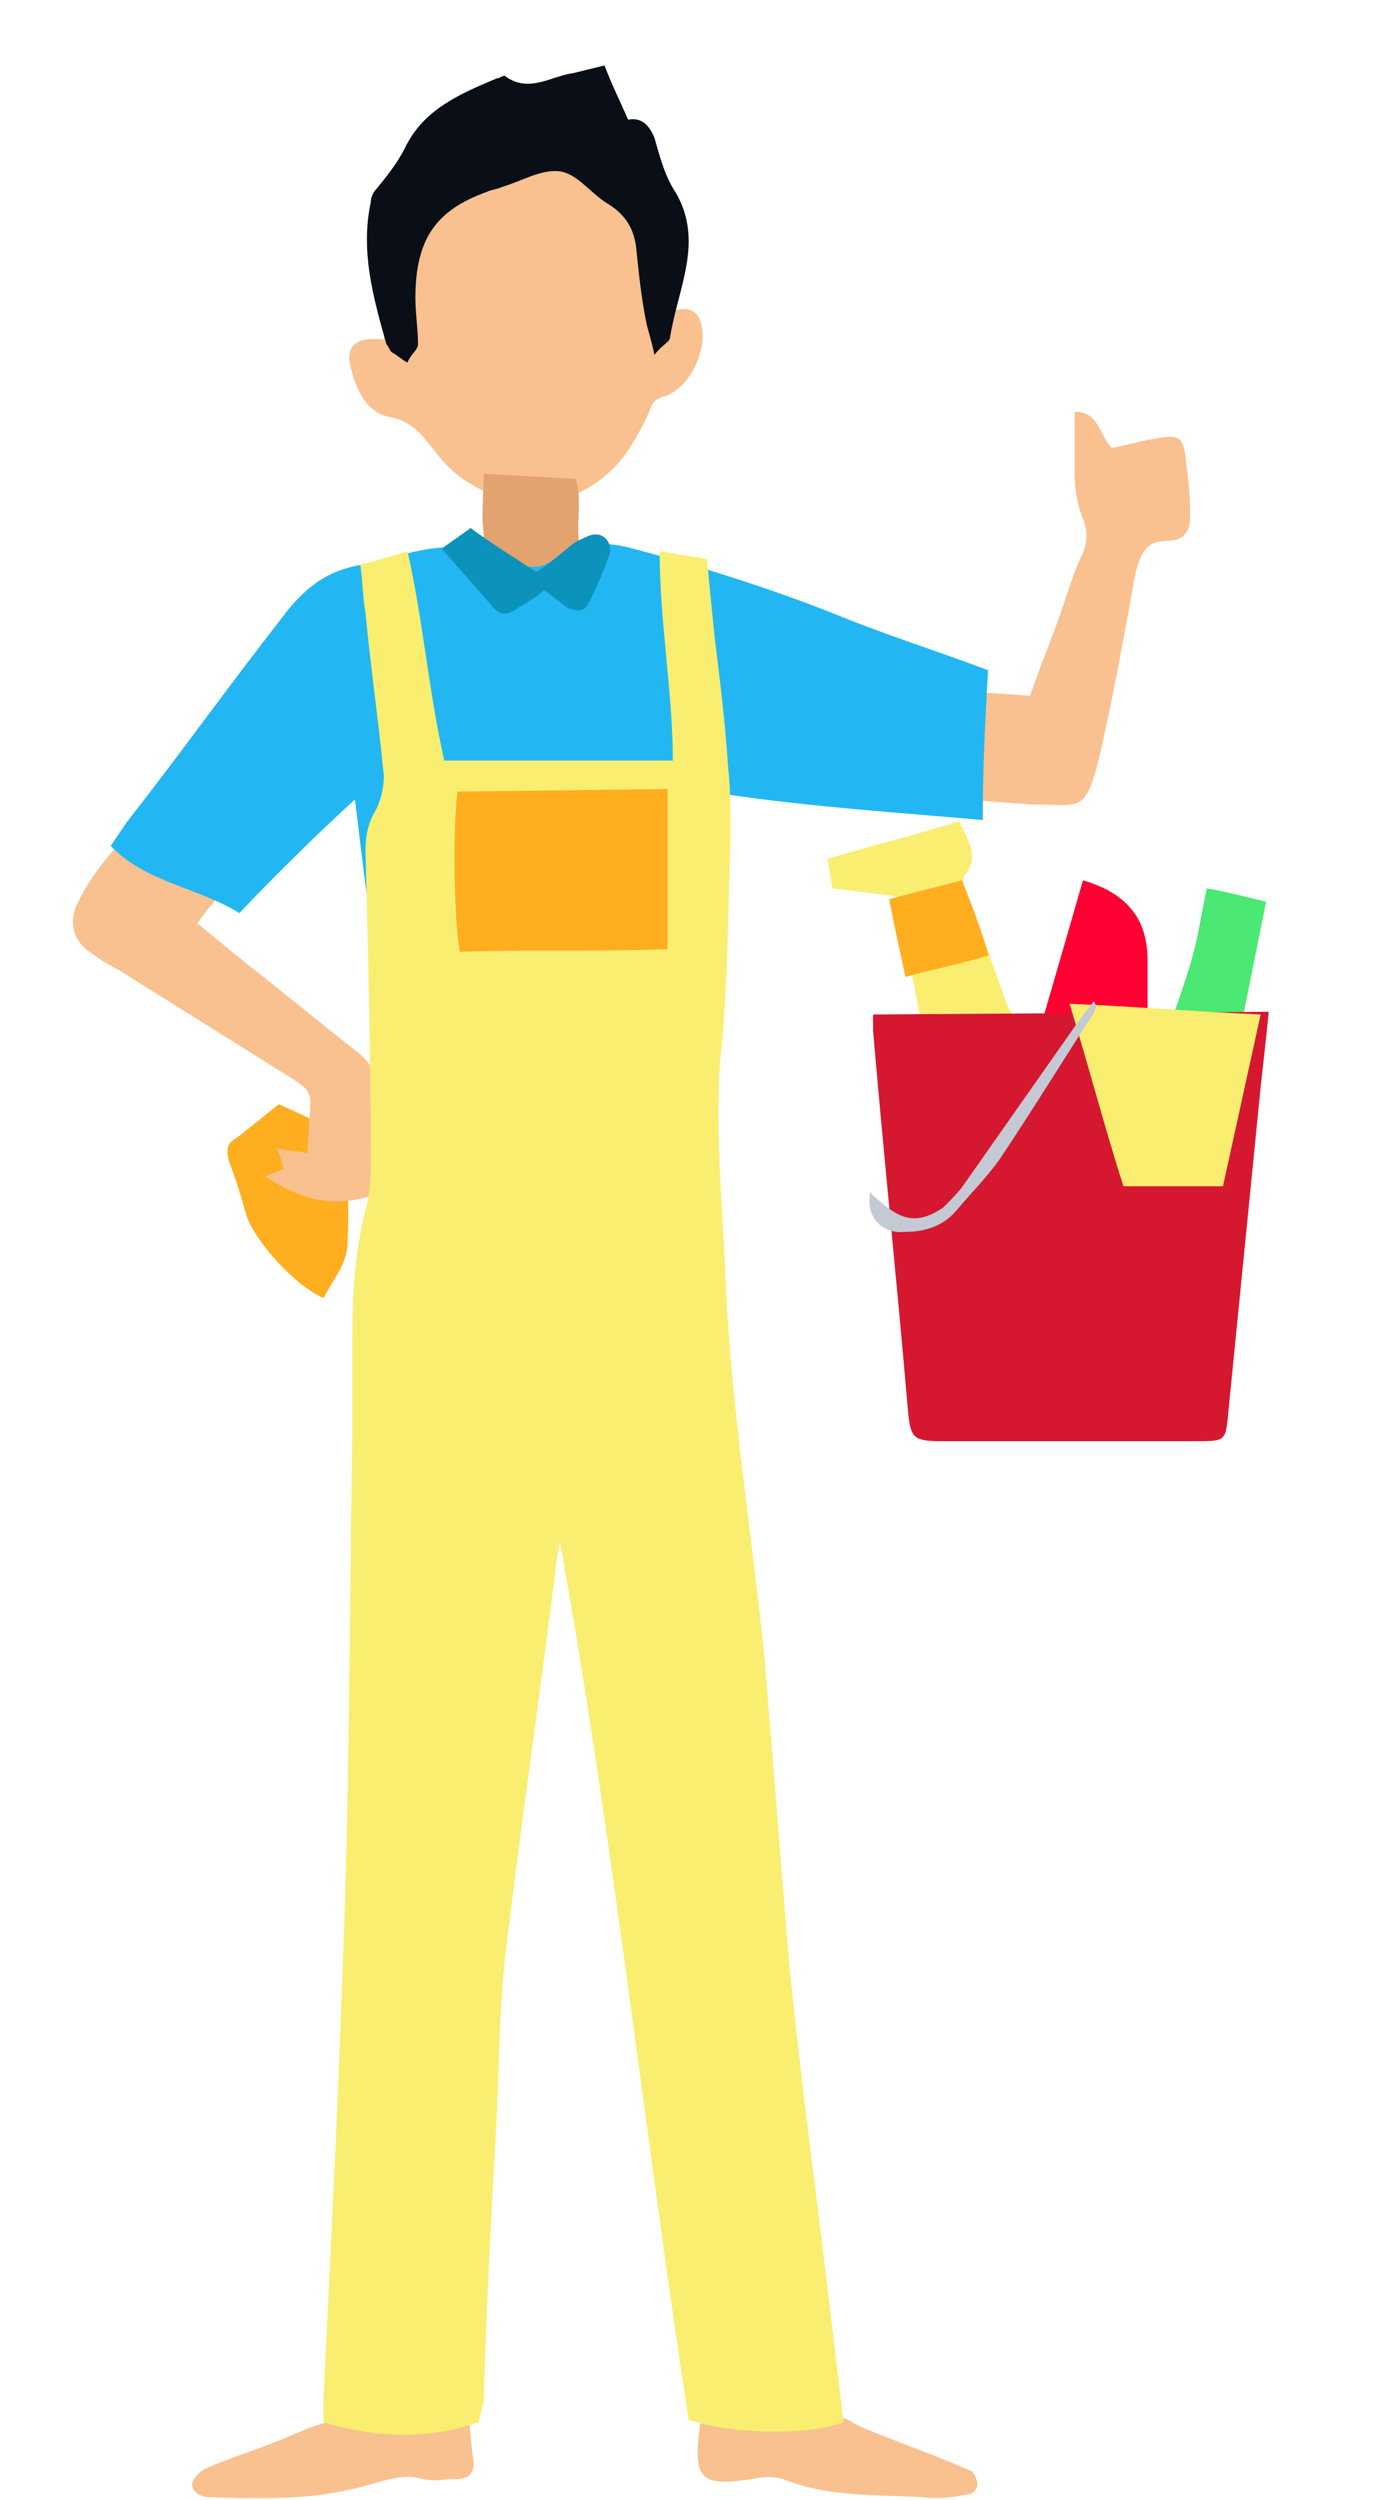 <?xml version="1.0" encoding="utf-8"?>
<svg version="1.1" xmlns="http://www.w3.org/2000/svg" xmlns:xlink="http://www.w3.org/1999/xlink" height="764" width="426">
  <defs>
    <rect id="rect-1" opacity="1" x="0" y="0" width="426" height="440"/>
    <mask id="mask-2" maskUnits="userSpaceOnUse" maskContentUnits="userSpaceOnUse">
      <rect opacity="1" x="0" y="0" width="426" height="764" fill="Black"/>
      <use xlink:href="#rect-1" fill="White"/>
    </mask>
    <path id="path-3" opacity="1" fill-rule="evenodd" d="M143.098,737.146 C143.902,742.675 143.902,746.624 144.705,751.363 C145.508,756.102 143.098,757.682 139.082,757.682 C135.869,757.682 132.656,758.471 129.443,757.682 C123.82,756.102 119,757.682 113.377,759.261 C97.311,764 81.246,764 64.377,763.21 C61.164,763.21 58.754,761.631 58.754,759.261 C58.754,757.682 61.164,755.312 62.77,754.522 C71.607,750.573 80.443,748.204 89.279,744.255 C99.721,739.516 110.164,737.146 121.41,737.936 "/>
    <path id="path-4" opacity="1" fill-rule="evenodd" d="M202.541,96.611 C204.148,95.822 204.951,95.822 205.754,95.032 C210.574,93.452 213.787,95.032 214.59,99.771 C216.197,107.669 210.574,118.726 203.344,121.096 C200.131,121.885 199.328,123.465 198.525,125.834 C196.115,131.363 192.902,136.892 189.689,140.841 C176.836,155.847 157.557,157.427 141.492,146.369 C138.279,144 135.869,141.631 133.459,138.471 C129.443,133.732 127.033,128.994 119,127.414 C111.77,125.834 108.557,118.726 106.951,110.828 C106.148,105.299 109.361,102.93 117.393,103.72 C118.197,96.611 118.197,90.293 119,83.185 C120.607,72.917 123.82,64.229 131.049,56.331 C143.902,40.535 163.984,38.955 180.049,51.592 C190.492,59.49 196.918,71.338 200.131,83.975 "/>
    <path id="path-5" opacity="1" fill-rule="evenodd" d="M85.262,337.503 C92.492,340.662 98.918,343.822 106.148,347.771 C106.148,358.828 106.951,370.675 106.148,381.732 C105.344,387.261 101.328,392 98.918,396.739 C90.082,392.79 78.836,380.153 75.623,372.255 C74.016,366.726 72.41,361.197 70,354.879 C69.197,351.72 69.197,349.35 72.41,347.771 "/>
    <path id="path-6" opacity="1" fill-rule="evenodd" d="M119,363.567 C103.738,369.885 93.295,367.516 81.246,359.618 C82.852,358.828 84.459,358.038 86.869,357.248 C86.066,355.669 86.066,353.299 84.459,350.93 C87.672,351.72 90.885,351.72 94.098,352.51 C94.098,346.981 94.902,341.452 94.902,336.713 C94.902,332.764 91.689,331.185 89.279,329.605 L36.262,296.433 C33.049,294.854 30.639,293.274 27.426,290.904 C22.607,287.745 21,282.217 23.41,276.688 C28.23,266.42 35.459,258.522 43.492,250.624 L70,269.58 C66.787,274.318 63.574,277.478 60.361,282.217 L74.82,294.064 C86.066,302.752 97.311,312.229 108.557,320.917 C112.574,324.076 115.787,328.025 115.787,333.554 "/>
    <path id="path-7" opacity="1" fill-rule="evenodd" d="M176.033,146.369 C179.246,156.637 172.82,166.904 182.459,175.592 C177.639,179.541 173.623,183.49 168.803,187.439 C159.967,184.28 151.131,181.121 140.689,177.172 C147.918,173.223 147.918,168.484 147.918,162.955 C147.115,157.427 147.918,151.898 147.918,144.79 "/>
    <path id="path-8" opacity="1" fill-rule="evenodd" d="M294.115,244.306 L294.115,211.134 C301.344,211.924 307.77,211.924 315,212.713 C318.213,203.236 322.23,193.758 325.443,184.28 C327.049,179.541 328.656,174.013 331.066,169.274 C332.672,165.325 332.672,162.166 331.066,158.217 C329.459,154.268 328.656,149.529 328.656,144.79 L328.656,125.834 C335.885,125.834 335.885,132.153 339.902,136.892 C344.721,136.102 349.541,134.522 355.164,133.732 C359.984,132.943 361.59,133.732 362.393,138.471 C363.197,144.79 364,151.108 364,157.427 C364,162.166 362.393,165.325 356.77,165.325 C350.344,165.325 348.738,169.274 347.131,175.592 C343.918,193.758 340.705,211.134 336.689,229.299 C331.869,249.045 331.066,245.885 315.803,245.885 "/>
    <path id="path-9" opacity="1" fill-rule="evenodd" d="M216.197,301.172 L115.787,301.172 C113.377,283.006 110.967,264.841 108.557,244.306 C95.705,256.153 84.459,267.21 73.213,279.057 C60.361,271.159 44.295,269.58 33.852,258.522 L38.672,251.414 C54.738,230.879 70,209.554 86.066,189.019 C92.492,180.331 99.721,174.013 111.77,172.433 C114.18,172.433 116.59,171.643 119,170.854 C132.656,166.115 146.311,165.325 159.164,172.433 C163.18,174.013 166.393,173.223 169.607,170.854 C176.836,165.325 184.869,165.325 193.705,167.694 C214.59,173.223 234.672,179.541 254.754,187.439 C270.016,193.758 285.279,198.497 302.148,204.815 C301.344,219.032 300.541,234.828 300.541,250.624 C274.033,248.255 248.328,246.675 221.82,242.726 "/>
    <path id="path-10" opacity="1" fill-rule="evenodd" d="M214.59,737.936 L253.951,737.936 C257.164,737.936 260.377,740.306 263.59,741.885 C273.23,745.834 282.066,748.994 291.705,752.943 C293.311,753.732 295.721,754.522 297.328,755.312 C298.131,756.102 298.934,758.471 298.934,759.261 C298.934,760.841 297.328,762.42 295.721,762.42 C290.902,763.21 286.885,764 282.066,763.21 C267.607,762.42 253.148,763.21 239.492,757.682 C237.082,756.892 233.066,756.892 229.852,757.682 C214.59,760.051 212.18,757.682 213.787,743.465 "/>
    <path id="path-11" opacity="1" fill-rule="evenodd" d="M146.311,740.306 C130.246,745.834 114.984,745.045 98.918,740.306 L98.918,733.197 C101.328,684.229 103.738,635.261 105.344,585.503 C106.951,536.535 106.951,486.777 107.754,437.809 L107.754,408.586 C107.754,395.159 108.557,382.522 111.77,369.885 C113.377,364.357 113.377,358.828 113.377,354.089 C113.377,322.497 112.574,291.694 111.77,260.102 C111.77,255.363 112.574,251.414 114.984,247.465 C116.59,244.306 117.393,240.357 117.393,237.197 C115.787,220.611 113.377,204.025 111.77,187.439 C110.967,182.701 110.967,177.962 110.164,172.433 C114.984,171.643 119,170.064 124.623,168.484 C129.443,189.809 131.049,211.134 135.869,232.459 L205.754,232.459 C205.754,211.134 201.738,190.599 201.738,168.484 L216.197,170.854 C217,179.541 217.803,187.439 218.607,195.338 C220.213,207.975 221.82,221.401 222.623,234.038 C223.426,241.146 223.426,248.255 223.426,255.363 C222.623,278.268 222.623,301.962 220.213,324.866 C218.607,346.191 221.016,368.306 221.82,389.631 C223.426,429.121 229.852,467.822 233.869,507.312 L241.098,597.35 C244.311,631.312 249.131,666.064 253.148,700.025 L257.967,740.306 C248.328,744.255 224.23,744.255 210.574,739.516 C196.918,650.268 187.279,560.229 171.213,470.981 C171.213,472.561 170.41,474.14 170.41,475.72 C165.59,514.42 159.967,553.121 155.148,592.611 C152.738,609.987 152.738,628.153 151.934,646.318 C150.328,675.541 148.721,704.764 147.918,733.987 "/>
    <path id="path-12" opacity="1" fill-rule="evenodd" d="M184.869,20 C187.279,26.318 189.689,31.057 192.098,36.586 C196.115,35.796 198.525,38.166 200.131,42.115 C201.738,47.643 203.344,53.962 206.557,58.701 C215.393,73.707 207.361,87.924 204.951,102.93 C204.951,104.51 202.541,105.299 200.131,108.459 C199.328,104.51 198.525,102.14 197.721,98.981 C196.115,91.083 195.311,83.185 194.508,75.287 C193.705,69.758 191.295,65.809 186.475,62.65 C180.852,59.49 176.836,53.172 171.213,52.382 C165.59,51.592 159.164,55.541 153.541,57.121 C151.934,57.911 150.328,57.911 148.721,58.701 C133.459,64.229 127.033,72.917 127.033,91.083 C127.033,95.822 127.836,100.561 127.836,105.299 C127.836,106.879 125.426,108.459 124.623,110.828 C123.016,110.038 121.41,108.459 119.803,107.669 C119,106.879 119,106.089 118.197,105.299 C114.18,91.083 110.164,76.866 113.377,61.86 C113.377,60.28 114.18,58.701 114.984,57.911 C118.197,53.962 121.41,50.013 123.82,45.274 C129.443,33.427 140.689,28.688 151.934,23.949 C152.738,23.949 153.541,23.159 154.344,23.159 C161.574,28.688 168.803,23.159 175.23,22.369 "/>
    <path id="path-13" opacity="1" fill-rule="evenodd" d="M204.148,241.146 L204.148,290.115 C182.459,290.904 161.574,290.115 140.689,290.904 C139.082,284.586 138.279,255.363 139.885,241.936 "/>
    <path id="path-14" opacity="1" fill-rule="evenodd" d="M166.393,180.331 C163.984,182.701 160.77,184.28 158.361,185.86 C155.148,188.229 152.738,188.229 150.328,185.07 C145.508,179.541 140.689,174.013 135.066,167.694 C138.279,165.325 140.689,163.745 143.902,161.376 C150.328,166.115 156.754,170.064 163.984,174.803 C168,172.433 171.213,169.274 174.426,166.904 C176.033,165.325 178.443,164.535 180.049,163.745 C184.066,162.166 187.279,165.325 186.475,169.274 C184.869,174.013 182.459,179.541 180.049,184.28 C178.443,187.439 176.033,186.65 173.623,185.86 "/>
    <path id="path-15" opacity="1" fill-rule="evenodd" d="M331.201,269.045 C345.195,273.146 350.957,281.348 350.957,293.651 L350.957,312.516 C340.256,313.337 330.378,311.696 318.854,311.696 "/>
    <path id="path-16" opacity="1" fill-rule="evenodd" d="M274.402,273.966 L254.646,271.505 C253.823,268.225 253.823,265.764 253,262.483 C266.994,258.382 280.165,255.101 293.335,251 C295.805,256.742 299.921,261.663 294.982,267.404 C294.159,268.225 294.982,271.505 295.805,273.146 L308.152,307.595 C309.799,310.056 310.622,312.516 311.445,315.797 C301.567,316.617 291.689,316.617 282.634,317.438 "/>
    <path id="path-17" opacity="1" fill-rule="evenodd" d="M379.768,312.516 C373.183,312.516 365.774,311.696 358.366,311.696 C360.835,304.314 363.305,297.752 364.951,291.191 C366.598,285.449 367.421,278.887 369.067,271.505 C374.006,272.326 380.591,273.966 387.177,275.607 "/>
    <path id="path-18" opacity="1" fill-rule="evenodd" d="M294.159,269.045 C297.451,277.247 299.921,283.809 302.39,292.011 C294.159,294.472 285.927,296.112 276.872,298.573 C275.226,290.37 273.579,283.809 271.933,274.786 "/>
    <path id="path-19" opacity="1" fill-rule="evenodd" d="M388,309.235 C387.177,317.438 386.354,324.82 385.53,332.202 C382.238,365.01 378.945,398.639 375.652,431.448 C374.829,440.47 374.829,440.47 365.774,440.47 L288.396,440.47 C279.341,440.47 278.518,439.65 277.695,431.448 C274.402,392.898 270.287,353.527 266.994,314.977 L266.994,310.056 "/>
    <path id="path-20" opacity="1" fill-rule="evenodd" d="M374.006,362.55 L343.549,362.55 C337.787,344.505 332.848,325.64 327.085,306.775 C346.841,307.595 365.774,309.235 385.53,310.056 "/>
    <path id="path-21" opacity="1" fill-rule="evenodd" d="M334.494,305.955 C332.848,308.415 331.201,310.056 329.555,312.516 L294.982,361.729 C293.335,364.19 290.866,366.651 288.396,369.111 C280.988,374.033 276.049,373.213 269.463,367.471 C268.64,366.651 266.994,365.831 266.171,364.19 C264.524,371.572 269.463,377.314 276.872,376.493 C282.634,376.493 288.396,374.853 292.512,369.932 C296.628,365.01 301.567,360.089 305.683,354.347 C315.561,339.584 324.616,324.82 333.671,310.876 C334.494,310.056 334.494,309.235 335.317,307.595 "/>
  </defs>
  <g opacity="1">
    <g opacity="1"/>
    <g mask="url(#mask-2)">
      <g opacity="1">
        <g opacity="1">
          <g opacity="1">
            <use xlink:href="#path-3" fill="rgb(249,193,143)" fill-opacity="1"/>
          </g>
          <g opacity="1">
            <use xlink:href="#path-4" fill="rgb(249,193,143)" fill-opacity="1"/>
          </g>
          <g opacity="1">
            <use xlink:href="#path-5" fill="rgb(255,174,32)" fill-opacity="1"/>
          </g>
          <g opacity="1">
            <use xlink:href="#path-6" fill="rgb(249,193,143)" fill-opacity="1"/>
          </g>
          <g opacity="1">
            <use xlink:href="#path-7" fill="rgb(226,163,111)" fill-opacity="1"/>
          </g>
          <g opacity="1">
            <use xlink:href="#path-8" fill="rgb(249,193,143)" fill-opacity="1"/>
          </g>
          <g opacity="1">
            <use xlink:href="#path-9" fill="rgb(34,183,242)" fill-opacity="1"/>
          </g>
          <g opacity="1">
            <use xlink:href="#path-10" fill="rgb(249,193,143)" fill-opacity="1"/>
          </g>
          <g opacity="1">
            <use xlink:href="#path-11" fill="rgb(249,238,112)" fill-opacity="1"/>
          </g>
          <g opacity="1">
            <use xlink:href="#path-12" fill="rgb(10,14,23)" fill-opacity="1"/>
          </g>
          <g opacity="1">
            <use xlink:href="#path-13" fill="rgb(255,174,32)" fill-opacity="1"/>
          </g>
          <g opacity="1">
            <use xlink:href="#path-14" fill="rgb(12,147,188)" fill-opacity="1"/>
          </g>
        </g>
        <g opacity="1">
          <g opacity="1">
            <use xlink:href="#path-15" fill="rgb(255,0,50)" fill-opacity="1"/>
          </g>
          <g opacity="1">
            <use xlink:href="#path-16" fill="rgb(249,238,112)" fill-opacity="1"/>
          </g>
          <g opacity="1">
            <use xlink:href="#path-17" fill="rgb(75,232,115)" fill-opacity="1"/>
          </g>
          <g opacity="1">
            <use xlink:href="#path-18" fill="rgb(255,174,32)" fill-opacity="1"/>
          </g>
          <g opacity="1">
            <use xlink:href="#path-19" fill="rgb(213,23,48)" fill-opacity="1"/>
          </g>
          <g opacity="1">
            <use xlink:href="#path-20" fill="rgb(249,238,112)" fill-opacity="1"/>
          </g>
          <g opacity="1">
            <use xlink:href="#path-21" fill="rgb(195,202,212)" fill-opacity="1"/>
          </g>
        </g>
      </g>
    </g>
  </g>
</svg>